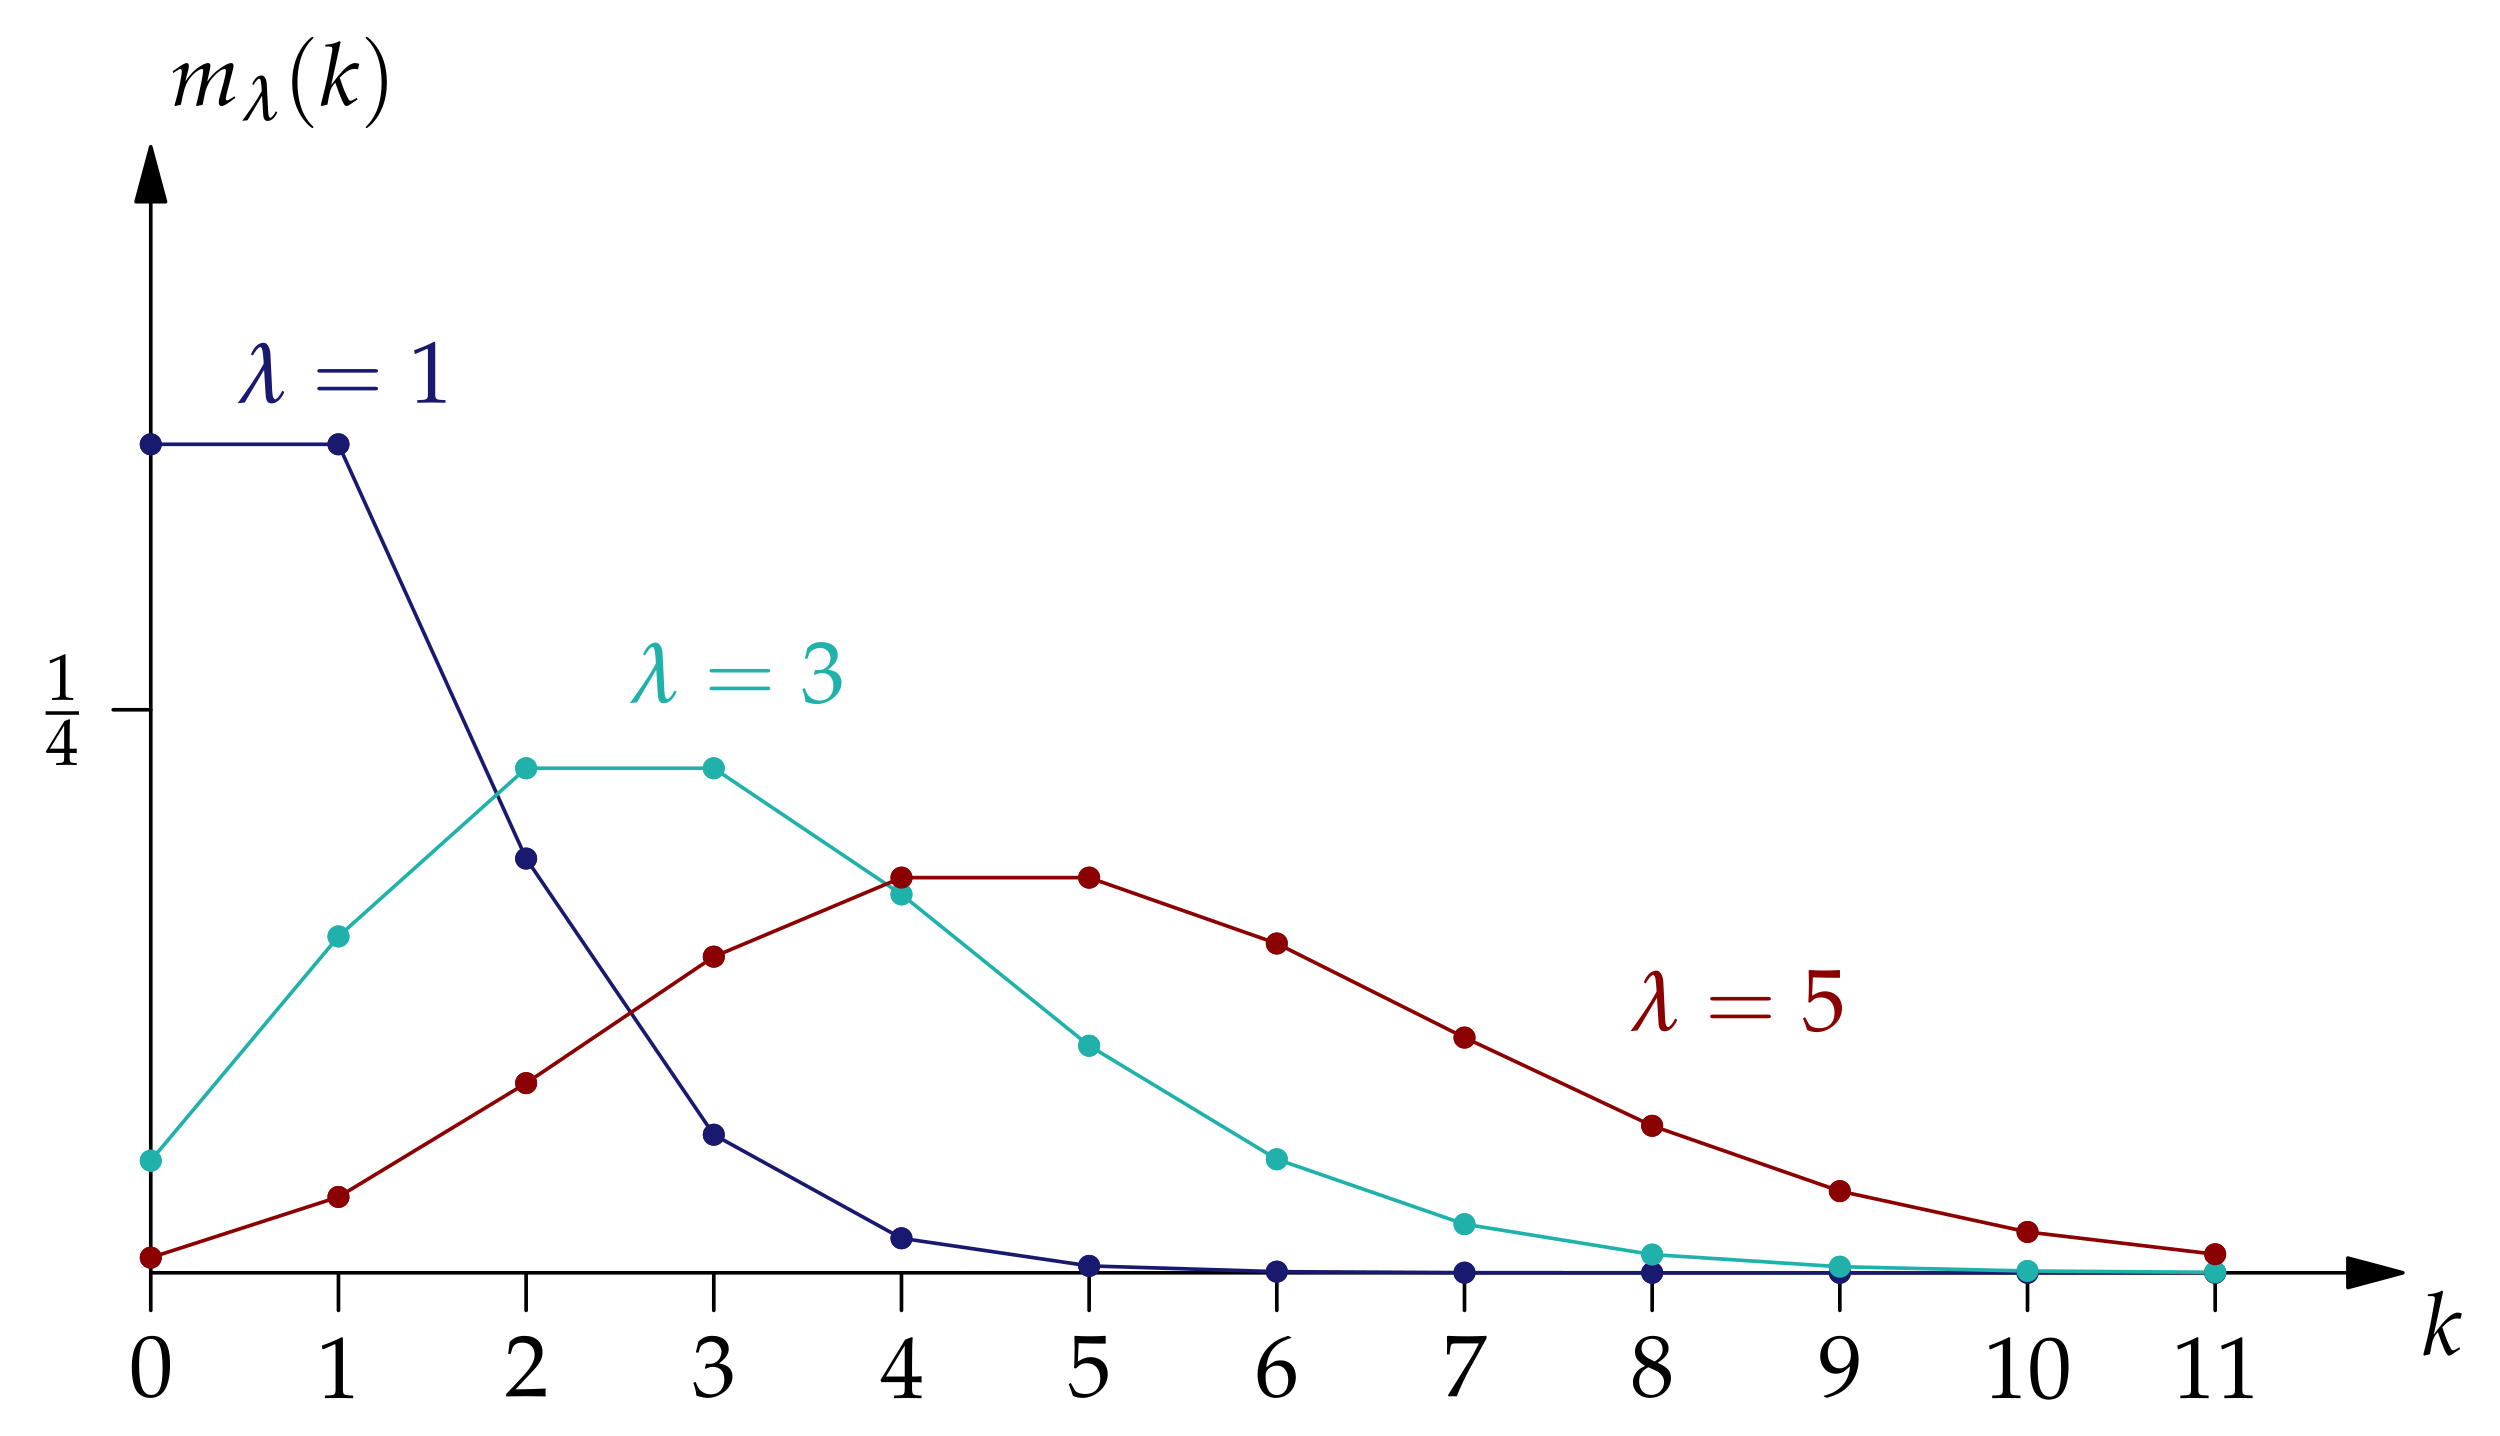 <?xml version="1.0" encoding="UTF-8"?>
<svg xmlns="http://www.w3.org/2000/svg" xmlns:xlink="http://www.w3.org/1999/xlink" width="341.16pt" height="195.93pt" viewBox="0 0 341.16 195.93" version="1.1">
<defs>
<g>
<symbol overflow="visible" id="glyph0-0">
<path style="stroke:none;" d=""/>
</symbol>
<symbol overflow="visible" id="glyph0-1">
<path style="stroke:none;" d="M 8.719 -1.234 L 8.422 -1.031 C 8.062 -0.797 7.812 -0.672 7.688 -0.672 C 7.609 -0.672 7.531 -0.781 7.531 -0.906 C 7.531 -1.031 7.547 -1.141 7.609 -1.391 L 8.516 -4.938 C 8.562 -5.141 8.594 -5.328 8.594 -5.422 C 8.594 -5.625 8.469 -5.766 8.281 -5.766 C 7.938 -5.766 7.484 -5.547 6.75 -5.031 C 6 -4.5 5.578 -4.078 5 -3.25 L 5.359 -4.891 C 5.406 -5.125 5.438 -5.312 5.438 -5.391 C 5.438 -5.625 5.312 -5.766 5.125 -5.766 C 4.766 -5.766 4.219 -5.5 3.562 -5 C 3.031 -4.594 2.797 -4.344 2.016 -3.281 L 2.422 -4.875 C 2.469 -5.062 2.484 -5.25 2.484 -5.391 C 2.484 -5.625 2.375 -5.766 2.219 -5.766 C 1.953 -5.766 1.5 -5.516 0.625 -4.875 L 0.281 -4.641 L 0.375 -4.406 L 0.75 -4.656 C 1.188 -4.922 1.234 -4.953 1.312 -4.953 C 1.453 -4.953 1.531 -4.828 1.531 -4.656 C 1.531 -4.047 1.047 -1.734 0.547 -0.031 L 0.578 0.109 L 1.406 -0.078 L 1.656 -1.297 C 1.953 -2.625 2.266 -3.328 2.922 -4.047 C 3.438 -4.594 3.969 -4.953 4.297 -4.953 C 4.391 -4.953 4.438 -4.859 4.438 -4.703 C 4.438 -4.281 4.172 -2.922 3.688 -0.828 L 3.484 -0.031 L 3.547 0.109 L 4.375 -0.078 L 4.625 -1.344 C 4.812 -2.312 5.219 -3.219 5.75 -3.797 C 6.406 -4.531 7 -4.953 7.391 -4.953 C 7.484 -4.953 7.547 -4.844 7.547 -4.656 C 7.547 -4.359 7.5 -4.203 7.25 -3.156 C 7.047 -2.406 6.844 -1.688 6.734 -1.281 C 6.625 -0.938 6.578 -0.641 6.578 -0.375 C 6.578 -0.078 6.703 0.109 6.938 0.109 C 7.25 0.109 7.672 -0.141 8.844 -1.016 Z M 8.719 -1.234 "/>
</symbol>
<symbol overflow="visible" id="glyph0-2">
<path style="stroke:none;" d="M 2.797 -8.625 L 2.656 -8.766 C 2.031 -8.453 1.609 -8.344 0.734 -8.266 L 0.688 -8.016 L 1.266 -8.016 C 1.547 -8.016 1.672 -7.922 1.672 -7.719 C 1.672 -7.625 1.656 -7.516 1.656 -7.438 L 1.078 -4.234 C 0.906 -3.328 0.719 -2.516 0.094 -0.016 L 0.203 0.109 L 1 -0.094 L 1.281 -1.578 C 1.391 -2.156 1.672 -2.688 2.078 -3.094 C 2.906 -0.703 3.281 0.109 3.578 0.109 C 3.734 0.109 4.031 -0.047 4.547 -0.422 L 5.109 -0.797 L 5.016 -1.031 L 4.5 -0.734 C 4.328 -0.641 4.25 -0.625 4.141 -0.625 C 4.031 -0.625 3.938 -0.688 3.844 -0.891 C 3.422 -1.656 3.156 -2.312 2.688 -3.781 L 2.859 -3.938 C 3.578 -4.672 4.141 -4.969 4.734 -4.969 C 4.828 -4.969 4.953 -4.953 5.156 -4.906 L 5.359 -5.656 C 5.156 -5.719 4.938 -5.766 4.797 -5.766 C 4 -5.766 3.016 -4.844 1.516 -2.75 Z M 2.797 -8.625 "/>
</symbol>
<symbol overflow="visible" id="glyph1-0">
<path style="stroke:none;" d=""/>
</symbol>
<symbol overflow="visible" id="glyph1-1">
<path style="stroke:none;" d="M 1.844 -4.812 C 2.062 -5.234 2.422 -5.672 2.609 -5.672 C 2.875 -5.672 2.891 -4.891 2.953 -4.109 L 2.953 -4 C 2.953 -3.953 2.938 -3.938 2.922 -3.906 C 2.188 -2.547 1.25 -1.25 0.297 0.078 L 1.016 0 L 3 -3.344 L 3.141 -1.016 C 3.172 -0.438 3.219 0.094 3.766 0.094 C 4.297 0.094 4.781 -0.375 5.078 -1.094 L 4.875 -1.219 C 4.656 -0.781 4.328 -0.344 4.156 -0.344 C 3.828 -0.344 3.844 -1.016 3.797 -1.891 L 3.641 -4.984 C 3.625 -5.469 3.391 -6.109 2.969 -6.109 C 2.359 -6.109 1.938 -5.625 1.656 -4.922 Z M 1.844 -4.812 "/>
</symbol>
<symbol overflow="visible" id="glyph2-0">
<path style="stroke:none;" d=""/>
</symbol>
<symbol overflow="visible" id="glyph2-1">
<path style="stroke:none;" d="M 4.125 2.984 C 4.125 2.953 4.125 2.922 3.906 2.719 C 2.359 1.141 1.953 -1.203 1.953 -3.109 C 1.953 -5.281 2.422 -7.453 3.953 -9 C 4.125 -9.156 4.125 -9.172 4.125 -9.219 C 4.125 -9.297 4.078 -9.344 4 -9.344 C 3.875 -9.344 2.75 -8.5 2.016 -6.906 C 1.375 -5.547 1.234 -4.156 1.234 -3.109 C 1.234 -2.141 1.375 -0.641 2.062 0.766 C 2.797 2.297 3.875 3.109 4 3.109 C 4.078 3.109 4.125 3.078 4.125 2.984 Z M 4.125 2.984 "/>
</symbol>
<symbol overflow="visible" id="glyph2-2">
<path style="stroke:none;" d="M 3.594 -3.109 C 3.594 -4.078 3.469 -5.594 2.781 -7 C 2.031 -8.531 0.953 -9.344 0.828 -9.344 C 0.766 -9.344 0.703 -9.297 0.703 -9.219 C 0.703 -9.172 0.703 -9.156 0.953 -8.922 C 2.172 -7.703 2.875 -5.719 2.875 -3.109 C 2.875 -0.984 2.422 1.203 0.875 2.781 C 0.703 2.922 0.703 2.953 0.703 2.984 C 0.703 3.062 0.766 3.109 0.828 3.109 C 0.953 3.109 2.078 2.266 2.812 0.688 C 3.453 -0.688 3.594 -2.062 3.594 -3.109 Z M 3.594 -3.109 "/>
</symbol>
<symbol overflow="visible" id="glyph2-3">
<path style="stroke:none;" d="M 8.562 -4.078 C 8.734 -4.078 8.984 -4.078 8.984 -4.328 C 8.984 -4.562 8.734 -4.562 8.562 -4.562 L 1.109 -4.562 C 0.938 -4.562 0.703 -4.562 0.703 -4.328 C 0.703 -4.078 0.938 -4.078 1.125 -4.078 Z M 8.562 -1.656 C 8.734 -1.656 8.984 -1.656 8.984 -1.906 C 8.984 -2.156 8.734 -2.156 8.562 -2.156 L 1.125 -2.156 C 0.938 -2.156 0.703 -2.156 0.703 -1.906 C 0.703 -1.656 0.938 -1.656 1.109 -1.656 Z M 8.562 -1.656 "/>
</symbol>
<symbol overflow="visible" id="glyph3-0">
<path style="stroke:none;" d=""/>
</symbol>
<symbol overflow="visible" id="glyph3-1">
<path style="stroke:none;" d="M 3.141 -8.234 C 1.297 -8.234 0.344 -6.766 0.344 -3.875 C 0.344 -2.469 0.594 -1.266 1.016 -0.688 C 1.438 -0.094 2.109 0.234 2.844 0.234 C 4.656 0.234 5.562 -1.312 5.562 -4.375 C 5.562 -7 4.781 -8.234 3.141 -8.234 Z M 2.922 -7.812 C 4.094 -7.812 4.547 -6.641 4.547 -3.781 C 4.547 -1.234 4.094 -0.172 3 -0.172 C 1.844 -0.172 1.344 -1.391 1.344 -4.297 C 1.344 -6.828 1.797 -7.812 2.922 -7.812 Z M 2.922 -7.812 "/>
</symbol>
<symbol overflow="visible" id="glyph3-2">
<path style="stroke:none;" d="M 0.797 -6.641 L 0.922 -6.641 L 2.469 -7.328 C 2.469 -7.344 2.484 -7.344 2.5 -7.344 C 2.562 -7.344 2.594 -7.234 2.594 -6.938 L 2.594 -1.141 C 2.594 -0.531 2.469 -0.391 1.812 -0.359 L 1.141 -0.328 L 1.141 0.031 C 2.984 0 2.984 0 3.125 0 C 3.281 0 3.531 0 3.938 0.016 C 4.094 0.031 4.5 0.031 5 0.031 L 5 -0.328 L 4.375 -0.359 C 3.719 -0.391 3.594 -0.531 3.594 -1.141 L 3.594 -8.234 L 3.438 -8.297 C 2.656 -7.891 1.812 -7.531 0.719 -7.141 Z M 0.797 -6.641 "/>
</symbol>
<symbol overflow="visible" id="glyph3-3">
<path style="stroke:none;" d="M 0.188 -0.281 L 0.188 0.031 C 2.422 0 2.422 0 2.859 0 C 3.281 0 3.281 0 5.594 0.031 C 5.562 -0.219 5.562 -0.328 5.562 -0.5 C 5.562 -0.656 5.562 -0.781 5.594 -1.047 C 4.219 -0.984 3.672 -0.969 1.453 -0.922 L 3.641 -3.234 C 4.797 -4.453 5.156 -5.109 5.156 -6.016 C 5.156 -7.391 4.219 -8.234 2.703 -8.234 C 1.844 -8.234 1.25 -8 0.672 -7.406 L 0.469 -5.766 L 0.812 -5.766 L 0.969 -6.328 C 1.156 -7.016 1.594 -7.312 2.391 -7.312 C 3.422 -7.312 4.078 -6.672 4.078 -5.656 C 4.078 -4.75 3.578 -3.875 2.219 -2.438 Z M 0.188 -0.281 "/>
</symbol>
<symbol overflow="visible" id="glyph3-4">
<path style="stroke:none;" d="M 0.516 -5.953 L 0.891 -5.953 L 1.094 -6.625 C 1.234 -7.031 1.984 -7.438 2.609 -7.438 C 3.375 -7.438 4.016 -6.797 4.016 -6.047 C 4.016 -5.156 3.312 -4.406 2.469 -4.406 C 2.359 -4.406 2.234 -4.406 2.078 -4.422 L 1.906 -4.438 L 1.75 -3.797 L 1.844 -3.734 C 2.297 -3.938 2.516 -4 2.844 -4 C 3.844 -4 4.406 -3.359 4.406 -2.266 C 4.406 -1.047 3.688 -0.25 2.562 -0.25 C 2.016 -0.25 1.531 -0.438 1.172 -0.766 C 0.891 -1.031 0.734 -1.297 0.5 -1.953 L 0.172 -1.828 C 0.438 -1.094 0.531 -0.672 0.594 -0.078 C 1.234 0.141 1.75 0.234 2.203 0.234 C 3.156 0.234 4.25 -0.297 4.906 -1.094 C 5.312 -1.594 5.516 -2.109 5.516 -2.672 C 5.516 -3.25 5.281 -3.75 4.859 -4.047 C 4.547 -4.266 4.281 -4.359 3.688 -4.469 C 4.641 -5.219 5 -5.766 5 -6.469 C 5 -7.531 4.109 -8.234 2.781 -8.234 C 1.969 -8.234 1.438 -8.016 0.859 -7.438 Z M 0.516 -5.953 "/>
</symbol>
<symbol overflow="visible" id="glyph3-5">
<path style="stroke:none;" d="M 3.344 -2.156 L 3.344 -1.266 C 3.344 -0.547 3.219 -0.375 2.625 -0.359 L 1.891 -0.328 L 1.891 0.031 C 3.484 0 3.484 0 3.766 0 C 4.047 0 4.047 0 5.641 0.031 L 5.641 -0.328 L 5.062 -0.359 C 4.484 -0.391 4.344 -0.547 4.344 -1.266 L 4.344 -2.156 C 5.062 -2.156 5.312 -2.156 5.641 -2.109 L 5.641 -2.969 C 5.078 -2.922 4.859 -2.922 4.672 -2.922 L 4.344 -2.922 L 4.344 -4.594 C 4.344 -6.719 4.375 -7.75 4.438 -8.234 L 4.297 -8.297 L 3.406 -7.969 L 0.031 -2.438 L 0.156 -2.156 Z M 3.344 -2.922 L 0.781 -2.922 L 3.344 -7.141 Z M 3.344 -2.922 "/>
</symbol>
<symbol overflow="visible" id="glyph3-6">
<path style="stroke:none;" d="M 1.516 -7.234 C 3.062 -7.188 3.734 -7.172 5.156 -7.172 L 5.219 -7.234 C 5.203 -7.453 5.203 -7.547 5.203 -7.703 C 5.203 -7.859 5.203 -7.953 5.219 -8.172 L 5.156 -8.234 C 4.266 -8.188 3.734 -8.172 3.078 -8.172 C 2.422 -8.172 1.906 -8.188 1 -8.234 L 0.938 -8.172 C 0.953 -7.453 0.969 -6.922 0.969 -6.531 C 0.969 -5.516 0.938 -4.375 0.891 -3.844 L 1.141 -3.781 C 1.703 -4.344 2.016 -4.5 2.609 -4.5 C 3.75 -4.5 4.469 -3.688 4.469 -2.406 C 4.469 -1.078 3.703 -0.297 2.406 -0.297 C 1.75 -0.297 1.156 -0.516 0.984 -0.828 L 0.438 -1.812 L 0.156 -1.641 C 0.438 -0.953 0.578 -0.578 0.734 -0.047 C 1.078 0.125 1.547 0.234 2.062 0.234 C 2.875 0.234 3.719 -0.109 4.375 -0.688 C 5.109 -1.328 5.484 -2.141 5.484 -3.031 C 5.484 -4.375 4.516 -5.328 3.156 -5.328 C 2.578 -5.328 2.156 -5.172 1.406 -4.734 Z M 1.516 -7.234 "/>
</symbol>
<symbol overflow="visible" id="glyph3-7">
<path style="stroke:none;" d="M 4.969 -8.031 L 4.531 -8.234 C 3.375 -7.859 2.891 -7.609 2.281 -7.094 C 1.047 -6.047 0.375 -4.594 0.375 -2.953 C 0.375 -0.984 1.344 0.234 2.875 0.234 C 4.438 0.234 5.594 -0.984 5.594 -2.625 C 5.594 -4 4.766 -4.891 3.5 -4.891 C 2.906 -4.891 2.547 -4.734 1.844 -4.172 C 1.703 -4.062 1.703 -4.047 1.562 -3.953 C 1.812 -6.125 2.828 -7.297 4.969 -7.938 Z M 3.047 -4.172 C 3.953 -4.172 4.562 -3.375 4.562 -2.203 C 4.562 -0.953 3.953 -0.156 3.031 -0.156 C 2.016 -0.156 1.469 -1.031 1.469 -2.625 C 1.469 -3.047 1.516 -3.281 1.656 -3.484 C 1.906 -3.891 2.469 -4.172 3.047 -4.172 Z M 3.047 -4.172 "/>
</symbol>
<symbol overflow="visible" id="glyph3-8">
<path style="stroke:none;" d="M 0.672 -0.125 L 0.781 0.031 C 1.25 0 1.25 0 1.328 0 C 1.406 0 1.406 0 1.875 0.031 C 2.375 -1.266 2.969 -2.516 3.75 -3.938 L 5.938 -7.875 L 5.938 -8.234 C 4.656 -8.188 4.234 -8.172 3.266 -8.172 C 2.391 -8.172 1.812 -8.188 0.641 -8.234 L 0.531 -8.172 C 0.562 -7.047 0.562 -7.047 0.562 -6.922 C 0.562 -6.797 0.562 -6.797 0.531 -5.703 L 0.891 -5.703 L 0.969 -6.375 C 1.062 -7.109 1.141 -7.203 1.703 -7.203 L 4.891 -7.203 C 4.406 -6.234 4.047 -5.531 3.578 -4.812 Z M 0.672 -0.125 "/>
</symbol>
<symbol overflow="visible" id="glyph3-9">
<path style="stroke:none;" d="M 2.016 -4.125 C 1.516 -3.891 1.312 -3.766 1.047 -3.516 C 0.594 -3.062 0.359 -2.516 0.359 -1.906 C 0.359 -0.672 1.344 0.234 2.703 0.234 C 4.25 0.234 5.547 -0.984 5.547 -2.469 C 5.547 -3.422 5.109 -3.938 3.734 -4.547 C 4.828 -5.297 5.219 -5.797 5.219 -6.516 C 5.219 -7.547 4.359 -8.234 3.094 -8.234 C 1.672 -8.234 0.641 -7.328 0.641 -6.078 C 0.641 -5.266 0.953 -4.812 2.016 -4.125 Z M 3.391 -3.531 C 4.141 -3.188 4.609 -2.609 4.609 -1.953 C 4.609 -0.953 3.844 -0.172 2.875 -0.172 C 1.859 -0.172 1.203 -0.891 1.203 -2 C 1.203 -2.875 1.547 -3.422 2.438 -3.953 Z M 2.672 -5.062 C 1.906 -5.422 1.531 -5.906 1.531 -6.5 C 1.531 -7.297 2.109 -7.828 2.953 -7.828 C 3.828 -7.828 4.406 -7.25 4.406 -6.391 C 4.406 -5.703 4.094 -5.234 3.328 -4.734 Z M 2.672 -5.062 "/>
</symbol>
<symbol overflow="visible" id="glyph3-10">
<path style="stroke:none;" d="M 1.141 0.234 C 2.469 -0.188 3.047 -0.469 3.688 -1.016 C 4.859 -2.016 5.469 -3.375 5.469 -4.984 C 5.469 -7 4.5 -8.234 2.922 -8.234 C 1.391 -8.234 0.234 -7.047 0.234 -5.438 C 0.234 -4.062 1.141 -3.062 2.375 -3.062 C 2.781 -3.062 3.25 -3.188 3.469 -3.375 L 4.297 -4.062 C 4.203 -2.062 2.906 -0.578 0.734 -0.062 L 0.734 0.031 Z M 2.875 -7.844 C 3.406 -7.844 3.797 -7.609 4.062 -7.141 C 4.281 -6.75 4.422 -6.172 4.422 -5.625 C 4.422 -4.531 3.797 -3.797 2.875 -3.797 C 1.906 -3.797 1.266 -4.641 1.266 -5.875 C 1.266 -7.094 1.891 -7.844 2.875 -7.844 Z M 2.875 -7.844 "/>
</symbol>
<symbol overflow="visible" id="glyph4-0">
<path style="stroke:none;" d=""/>
</symbol>
<symbol overflow="visible" id="glyph4-1">
<path style="stroke:none;" d="M 0.594 -4.984 L 0.688 -4.984 L 1.844 -5.5 C 1.859 -5.5 1.859 -5.5 1.875 -5.5 C 1.922 -5.5 1.953 -5.422 1.953 -5.203 L 1.953 -0.859 C 1.953 -0.391 1.844 -0.297 1.359 -0.266 L 0.859 -0.234 L 0.859 0.031 C 2.25 0 2.25 0 2.344 0 C 2.453 0 2.656 0 2.953 0.016 C 3.062 0.016 3.375 0.016 3.75 0.031 L 3.75 -0.234 L 3.281 -0.266 C 2.797 -0.297 2.703 -0.391 2.703 -0.859 L 2.703 -6.172 L 2.578 -6.219 C 1.984 -5.922 1.359 -5.656 0.531 -5.359 Z M 0.594 -4.984 "/>
</symbol>
<symbol overflow="visible" id="glyph4-2">
<path style="stroke:none;" d="M 2.516 -1.625 L 2.516 -0.953 C 2.516 -0.406 2.406 -0.281 1.969 -0.266 L 1.422 -0.234 L 1.422 0.031 C 2.609 0 2.609 0 2.828 0 C 3.047 0 3.047 0 4.234 0.031 L 4.234 -0.234 L 3.797 -0.266 C 3.359 -0.297 3.266 -0.406 3.266 -0.953 L 3.266 -1.625 C 3.797 -1.625 3.984 -1.609 4.234 -1.594 L 4.234 -2.219 C 3.812 -2.188 3.641 -2.188 3.5 -2.203 L 3.266 -2.203 L 3.266 -3.438 C 3.266 -5.047 3.281 -5.812 3.328 -6.172 L 3.219 -6.219 L 2.562 -5.984 L 0.016 -1.828 L 0.109 -1.625 Z M 2.516 -2.203 L 0.578 -2.203 L 2.516 -5.359 Z M 2.516 -2.203 "/>
</symbol>
<symbol overflow="visible" id="glyph5-0">
<path style="stroke:none;" d=""/>
</symbol>
<symbol overflow="visible" id="glyph5-1">
<path style="stroke:none;" d="M 2.469 -6.406 C 2.75 -6.969 3.234 -7.562 3.469 -7.562 C 3.828 -7.562 3.859 -6.516 3.938 -5.484 L 3.938 -5.328 C 3.938 -5.281 3.922 -5.25 3.891 -5.203 C 2.922 -3.406 1.656 -1.672 0.391 0.109 L 1.359 0 L 4 -4.453 L 4.188 -1.359 C 4.219 -0.578 4.297 0.125 5.016 0.125 C 5.734 0.125 6.375 -0.5 6.766 -1.453 L 6.484 -1.609 C 6.203 -1.031 5.766 -0.453 5.531 -0.453 C 5.109 -0.453 5.109 -1.359 5.062 -2.516 L 4.859 -6.656 C 4.828 -7.281 4.516 -8.156 3.953 -8.156 C 3.141 -8.156 2.578 -7.484 2.203 -6.562 Z M 2.469 -6.406 "/>
</symbol>
</g>
</defs>
<g id="surface1">
<path style="fill:none;stroke-width:4.999;stroke-linecap:round;stroke-linejoin:round;stroke:rgb(0%,0%,0%);stroke-opacity:1;stroke-miterlimit:10;" d="M 205.742 1684.027 L 205.742 222.386 L 3204.062 222.386 " transform="matrix(0.1,0,0,-0.1,0,195.93)"/>
<path style="fill-rule:nonzero;fill:rgb(0%,0%,0%);fill-opacity:1;stroke-width:4.999;stroke-linecap:round;stroke-linejoin:round;stroke:rgb(0%,0%,0%);stroke-opacity:1;stroke-miterlimit:10;" d="M 205.742 1759.027 L 185.664 1684.027 L 225.859 1684.027 Z M 205.742 1759.027 " transform="matrix(0.1,0,0,-0.1,0,195.93)"/>
<path style="fill-rule:nonzero;fill:rgb(0%,0%,0%);fill-opacity:1;stroke-width:4.999;stroke-linecap:round;stroke-linejoin:round;stroke:rgb(0%,0%,0%);stroke-opacity:1;stroke-miterlimit:10;" d="M 3279.023 222.386 L 3204.062 242.464 L 3204.062 202.269 Z M 3279.023 222.386 " transform="matrix(0.1,0,0,-0.1,0,195.93)"/>
<path style="fill:none;stroke-width:4.999;stroke-linecap:round;stroke-linejoin:round;stroke:rgb(0%,0%,0%);stroke-opacity:1;stroke-miterlimit:10;" d="M 205.742 222.386 L 205.742 171.136 " transform="matrix(0.1,0,0,-0.1,0,195.93)"/>
<path style="fill:none;stroke-width:4.999;stroke-linecap:round;stroke-linejoin:round;stroke:rgb(0%,0%,0%);stroke-opacity:1;stroke-miterlimit:10;" d="M 461.875 222.386 L 461.875 171.136 " transform="matrix(0.1,0,0,-0.1,0,195.93)"/>
<path style="fill:none;stroke-width:4.999;stroke-linecap:round;stroke-linejoin:round;stroke:rgb(0%,0%,0%);stroke-opacity:1;stroke-miterlimit:10;" d="M 717.969 222.386 L 717.969 171.136 " transform="matrix(0.1,0,0,-0.1,0,195.93)"/>
<path style="fill:none;stroke-width:4.999;stroke-linecap:round;stroke-linejoin:round;stroke:rgb(0%,0%,0%);stroke-opacity:1;stroke-miterlimit:10;" d="M 974.062 222.386 L 974.062 171.136 " transform="matrix(0.1,0,0,-0.1,0,195.93)"/>
<path style="fill:none;stroke-width:4.999;stroke-linecap:round;stroke-linejoin:round;stroke:rgb(0%,0%,0%);stroke-opacity:1;stroke-miterlimit:10;" d="M 1230.195 222.386 L 1230.195 171.136 " transform="matrix(0.1,0,0,-0.1,0,195.93)"/>
<path style="fill:none;stroke-width:4.999;stroke-linecap:round;stroke-linejoin:round;stroke:rgb(0%,0%,0%);stroke-opacity:1;stroke-miterlimit:10;" d="M 1486.289 222.386 L 1486.289 171.136 " transform="matrix(0.1,0,0,-0.1,0,195.93)"/>
<path style="fill:none;stroke-width:4.999;stroke-linecap:round;stroke-linejoin:round;stroke:rgb(0%,0%,0%);stroke-opacity:1;stroke-miterlimit:10;" d="M 1742.383 222.386 L 1742.383 171.136 " transform="matrix(0.1,0,0,-0.1,0,195.93)"/>
<path style="fill:none;stroke-width:4.999;stroke-linecap:round;stroke-linejoin:round;stroke:rgb(0%,0%,0%);stroke-opacity:1;stroke-miterlimit:10;" d="M 1998.516 222.386 L 1998.516 171.136 " transform="matrix(0.1,0,0,-0.1,0,195.93)"/>
<path style="fill:none;stroke-width:4.999;stroke-linecap:round;stroke-linejoin:round;stroke:rgb(0%,0%,0%);stroke-opacity:1;stroke-miterlimit:10;" d="M 2254.609 222.386 L 2254.609 171.136 " transform="matrix(0.1,0,0,-0.1,0,195.93)"/>
<path style="fill:none;stroke-width:4.999;stroke-linecap:round;stroke-linejoin:round;stroke:rgb(0%,0%,0%);stroke-opacity:1;stroke-miterlimit:10;" d="M 2510.703 222.386 L 2510.703 171.136 " transform="matrix(0.1,0,0,-0.1,0,195.93)"/>
<path style="fill:none;stroke-width:4.999;stroke-linecap:round;stroke-linejoin:round;stroke:rgb(0%,0%,0%);stroke-opacity:1;stroke-miterlimit:10;" d="M 2766.836 222.386 L 2766.836 171.136 " transform="matrix(0.1,0,0,-0.1,0,195.93)"/>
<path style="fill:none;stroke-width:4.999;stroke-linecap:round;stroke-linejoin:round;stroke:rgb(0%,0%,0%);stroke-opacity:1;stroke-miterlimit:10;" d="M 3022.93 222.386 L 3022.93 171.136 " transform="matrix(0.1,0,0,-0.1,0,195.93)"/>
<path style="fill:none;stroke-width:4.999;stroke-linecap:round;stroke-linejoin:round;stroke:rgb(0%,0%,0%);stroke-opacity:1;stroke-miterlimit:10;" d="M 205.742 990.706 L 154.531 990.706 " transform="matrix(0.1,0,0,-0.1,0,195.93)"/>
<path style="fill:none;stroke-width:29.995;stroke-linecap:round;stroke-linejoin:round;stroke:rgb(9.813%,9.813%,43.921%);stroke-opacity:1;stroke-miterlimit:10;" d="M 205.742 1352.972 L 205.742 1352.972 " transform="matrix(0.1,0,0,-0.1,0,195.93)"/>
<path style="fill:none;stroke-width:29.995;stroke-linecap:round;stroke-linejoin:round;stroke:rgb(12.547%,69.727%,66.602%);stroke-opacity:1;stroke-miterlimit:10;" d="M 205.742 375.394 L 205.742 375.394 " transform="matrix(0.1,0,0,-0.1,0,195.93)"/>
<path style="fill:none;stroke-width:29.995;stroke-linecap:round;stroke-linejoin:round;stroke:rgb(54.492%,0%,0%);stroke-opacity:1;stroke-miterlimit:10;" d="M 205.742 243.089 L 205.742 243.089 " transform="matrix(0.1,0,0,-0.1,0,195.93)"/>
<path style="fill:none;stroke-width:29.995;stroke-linecap:round;stroke-linejoin:round;stroke:rgb(9.813%,9.813%,43.921%);stroke-opacity:1;stroke-miterlimit:10;" d="M 461.875 1352.972 L 461.875 1352.972 " transform="matrix(0.1,0,0,-0.1,0,195.93)"/>
<path style="fill:none;stroke-width:29.995;stroke-linecap:round;stroke-linejoin:round;stroke:rgb(12.547%,69.727%,66.602%);stroke-opacity:1;stroke-miterlimit:10;" d="M 461.875 681.409 L 461.875 681.409 " transform="matrix(0.1,0,0,-0.1,0,195.93)"/>
<path style="fill:none;stroke-width:29.995;stroke-linecap:round;stroke-linejoin:round;stroke:rgb(54.492%,0%,0%);stroke-opacity:1;stroke-miterlimit:10;" d="M 461.875 325.902 L 461.875 325.902 " transform="matrix(0.1,0,0,-0.1,0,195.93)"/>
<path style="fill:none;stroke-width:29.995;stroke-linecap:round;stroke-linejoin:round;stroke:rgb(9.813%,9.813%,43.921%);stroke-opacity:1;stroke-miterlimit:10;" d="M 717.969 787.659 L 717.969 787.659 " transform="matrix(0.1,0,0,-0.1,0,195.93)"/>
<path style="fill:none;stroke-width:29.995;stroke-linecap:round;stroke-linejoin:round;stroke:rgb(12.547%,69.727%,66.602%);stroke-opacity:1;stroke-miterlimit:10;" d="M 717.969 910.902 L 717.969 910.902 " transform="matrix(0.1,0,0,-0.1,0,195.93)"/>
<path style="fill:none;stroke-width:29.995;stroke-linecap:round;stroke-linejoin:round;stroke:rgb(54.492%,0%,0%);stroke-opacity:1;stroke-miterlimit:10;" d="M 717.969 481.214 L 717.969 481.214 " transform="matrix(0.1,0,0,-0.1,0,195.93)"/>
<path style="fill:none;stroke-width:29.995;stroke-linecap:round;stroke-linejoin:round;stroke:rgb(9.813%,9.813%,43.921%);stroke-opacity:1;stroke-miterlimit:10;" d="M 974.062 410.823 L 974.062 410.823 " transform="matrix(0.1,0,0,-0.1,0,195.93)"/>
<path style="fill:none;stroke-width:29.995;stroke-linecap:round;stroke-linejoin:round;stroke:rgb(12.547%,69.727%,66.602%);stroke-opacity:1;stroke-miterlimit:10;" d="M 974.062 910.902 L 974.062 910.902 " transform="matrix(0.1,0,0,-0.1,0,195.93)"/>
<path style="fill:none;stroke-width:29.995;stroke-linecap:round;stroke-linejoin:round;stroke:rgb(54.492%,0%,0%);stroke-opacity:1;stroke-miterlimit:10;" d="M 974.062 653.792 L 974.062 653.792 " transform="matrix(0.1,0,0,-0.1,0,195.93)"/>
<path style="fill:none;stroke-width:29.995;stroke-linecap:round;stroke-linejoin:round;stroke:rgb(9.813%,9.813%,43.921%);stroke-opacity:1;stroke-miterlimit:10;" d="M 1230.195 269.495 L 1230.195 269.495 " transform="matrix(0.1,0,0,-0.1,0,195.93)"/>
<path style="fill:none;stroke-width:29.995;stroke-linecap:round;stroke-linejoin:round;stroke:rgb(12.547%,69.727%,66.602%);stroke-opacity:1;stroke-miterlimit:10;" d="M 1230.195 738.792 L 1230.195 738.792 " transform="matrix(0.1,0,0,-0.1,0,195.93)"/>
<path style="fill:none;stroke-width:29.995;stroke-linecap:round;stroke-linejoin:round;stroke:rgb(54.492%,0%,0%);stroke-opacity:1;stroke-miterlimit:10;" d="M 1230.195 761.644 L 1230.195 761.644 " transform="matrix(0.1,0,0,-0.1,0,195.93)"/>
<path style="fill:none;stroke-width:29.995;stroke-linecap:round;stroke-linejoin:round;stroke:rgb(9.813%,9.813%,43.921%);stroke-opacity:1;stroke-miterlimit:10;" d="M 1486.289 231.8 L 1486.289 231.8 " transform="matrix(0.1,0,0,-0.1,0,195.93)"/>
<path style="fill:none;stroke-width:29.995;stroke-linecap:round;stroke-linejoin:round;stroke:rgb(12.547%,69.727%,66.602%);stroke-opacity:1;stroke-miterlimit:10;" d="M 1486.289 532.23 L 1486.289 532.23 " transform="matrix(0.1,0,0,-0.1,0,195.93)"/>
<path style="fill:none;stroke-width:29.995;stroke-linecap:round;stroke-linejoin:round;stroke:rgb(54.492%,0%,0%);stroke-opacity:1;stroke-miterlimit:10;" d="M 1486.289 761.644 L 1486.289 761.644 " transform="matrix(0.1,0,0,-0.1,0,195.93)"/>
<path style="fill:none;stroke-width:29.995;stroke-linecap:round;stroke-linejoin:round;stroke:rgb(9.813%,9.813%,43.921%);stroke-opacity:1;stroke-miterlimit:10;" d="M 1742.383 223.948 L 1742.383 223.948 " transform="matrix(0.1,0,0,-0.1,0,195.93)"/>
<path style="fill:none;stroke-width:29.995;stroke-linecap:round;stroke-linejoin:round;stroke:rgb(12.547%,69.727%,66.602%);stroke-opacity:1;stroke-miterlimit:10;" d="M 1742.383 377.308 L 1742.383 377.308 " transform="matrix(0.1,0,0,-0.1,0,195.93)"/>
<path style="fill:none;stroke-width:29.995;stroke-linecap:round;stroke-linejoin:round;stroke:rgb(54.492%,0%,0%);stroke-opacity:1;stroke-miterlimit:10;" d="M 1742.383 671.761 L 1742.383 671.761 " transform="matrix(0.1,0,0,-0.1,0,195.93)"/>
<path style="fill:none;stroke-width:29.995;stroke-linecap:round;stroke-linejoin:round;stroke:rgb(9.813%,9.813%,43.921%);stroke-opacity:1;stroke-miterlimit:10;" d="M 1998.516 222.581 L 1998.516 222.581 " transform="matrix(0.1,0,0,-0.1,0,195.93)"/>
<path style="fill:none;stroke-width:29.995;stroke-linecap:round;stroke-linejoin:round;stroke:rgb(12.547%,69.727%,66.602%);stroke-opacity:1;stroke-miterlimit:10;" d="M 1998.516 288.753 L 1998.516 288.753 " transform="matrix(0.1,0,0,-0.1,0,195.93)"/>
<path style="fill:none;stroke-width:29.995;stroke-linecap:round;stroke-linejoin:round;stroke:rgb(54.492%,0%,0%);stroke-opacity:1;stroke-miterlimit:10;" d="M 1998.516 543.362 L 1998.516 543.362 " transform="matrix(0.1,0,0,-0.1,0,195.93)"/>
<path style="fill:none;stroke-width:29.995;stroke-linecap:round;stroke-linejoin:round;stroke:rgb(9.813%,9.813%,43.921%);stroke-opacity:1;stroke-miterlimit:10;" d="M 2254.609 222.386 L 2254.609 222.386 " transform="matrix(0.1,0,0,-0.1,0,195.93)"/>
<path style="fill:none;stroke-width:29.995;stroke-linecap:round;stroke-linejoin:round;stroke:rgb(12.547%,69.727%,66.602%);stroke-opacity:1;stroke-miterlimit:10;" d="M 2254.609 247.269 L 2254.609 247.269 " transform="matrix(0.1,0,0,-0.1,0,195.93)"/>
<path style="fill:none;stroke-width:29.995;stroke-linecap:round;stroke-linejoin:round;stroke:rgb(54.492%,0%,0%);stroke-opacity:1;stroke-miterlimit:10;" d="M 2254.609 422.972 L 2254.609 422.972 " transform="matrix(0.1,0,0,-0.1,0,195.93)"/>
<path style="fill:none;stroke-width:29.995;stroke-linecap:round;stroke-linejoin:round;stroke:rgb(9.813%,9.813%,43.921%);stroke-opacity:1;stroke-miterlimit:10;" d="M 2510.703 222.386 L 2510.703 222.386 " transform="matrix(0.1,0,0,-0.1,0,195.93)"/>
<path style="fill:none;stroke-width:29.995;stroke-linecap:round;stroke-linejoin:round;stroke:rgb(12.547%,69.727%,66.602%);stroke-opacity:1;stroke-miterlimit:10;" d="M 2510.703 230.667 L 2510.703 230.667 " transform="matrix(0.1,0,0,-0.1,0,195.93)"/>
<path style="fill:none;stroke-width:29.995;stroke-linecap:round;stroke-linejoin:round;stroke:rgb(54.492%,0%,0%);stroke-opacity:1;stroke-miterlimit:10;" d="M 2510.703 333.831 L 2510.703 333.831 " transform="matrix(0.1,0,0,-0.1,0,195.93)"/>
<path style="fill:none;stroke-width:29.995;stroke-linecap:round;stroke-linejoin:round;stroke:rgb(9.813%,9.813%,43.921%);stroke-opacity:1;stroke-miterlimit:10;" d="M 2766.836 222.386 L 2766.836 222.386 " transform="matrix(0.1,0,0,-0.1,0,195.93)"/>
<path style="fill:none;stroke-width:29.995;stroke-linecap:round;stroke-linejoin:round;stroke:rgb(12.547%,69.727%,66.602%);stroke-opacity:1;stroke-miterlimit:10;" d="M 2766.836 224.847 L 2766.836 224.847 " transform="matrix(0.1,0,0,-0.1,0,195.93)"/>
<path style="fill:none;stroke-width:29.995;stroke-linecap:round;stroke-linejoin:round;stroke:rgb(54.492%,0%,0%);stroke-opacity:1;stroke-miterlimit:10;" d="M 2766.836 278.089 L 2766.836 278.089 " transform="matrix(0.1,0,0,-0.1,0,195.93)"/>
<path style="fill:none;stroke-width:29.995;stroke-linecap:round;stroke-linejoin:round;stroke:rgb(9.813%,9.813%,43.921%);stroke-opacity:1;stroke-miterlimit:10;" d="M 3022.93 222.386 L 3022.93 222.386 " transform="matrix(0.1,0,0,-0.1,0,195.93)"/>
<path style="fill:none;stroke-width:29.995;stroke-linecap:round;stroke-linejoin:round;stroke:rgb(12.547%,69.727%,66.602%);stroke-opacity:1;stroke-miterlimit:10;" d="M 3022.93 223.05 L 3022.93 223.05 " transform="matrix(0.1,0,0,-0.1,0,195.93)"/>
<path style="fill:none;stroke-width:29.995;stroke-linecap:round;stroke-linejoin:round;stroke:rgb(54.492%,0%,0%);stroke-opacity:1;stroke-miterlimit:10;" d="M 3022.93 247.698 L 3022.93 247.698 " transform="matrix(0.1,0,0,-0.1,0,195.93)"/>
<path style="fill:none;stroke-width:4.999;stroke-linecap:round;stroke-linejoin:round;stroke:rgb(9.813%,9.813%,43.921%);stroke-opacity:1;stroke-miterlimit:10;" d="M 205.742 1352.972 L 461.875 1352.972 L 717.969 787.659 L 974.062 410.823 L 1230.195 269.495 L 1486.289 231.8 L 1742.383 223.948 L 1998.516 222.581 L 2254.609 222.386 L 3022.93 222.386 " transform="matrix(0.1,0,0,-0.1,0,195.93)"/>
<path style="fill:none;stroke-width:4.999;stroke-linecap:round;stroke-linejoin:round;stroke:rgb(12.547%,69.727%,66.602%);stroke-opacity:1;stroke-miterlimit:10;" d="M 205.742 375.394 L 461.875 681.409 L 717.969 910.902 L 974.062 910.902 L 1230.195 738.792 L 1486.289 532.23 L 1742.383 377.308 L 1998.516 288.753 L 2254.609 247.269 L 2510.703 230.667 L 2766.836 224.847 L 3022.93 223.05 " transform="matrix(0.1,0,0,-0.1,0,195.93)"/>
<path style="fill:none;stroke-width:4.999;stroke-linecap:round;stroke-linejoin:round;stroke:rgb(54.492%,0%,0%);stroke-opacity:1;stroke-miterlimit:10;" d="M 205.742 243.089 L 461.875 325.902 L 717.969 481.214 L 974.062 653.792 L 1230.195 761.644 L 1486.289 761.644 L 1742.383 671.761 L 1998.516 543.362 L 2254.609 422.972 L 2510.703 333.831 L 2766.836 278.089 L 3022.93 247.698 " transform="matrix(0.1,0,0,-0.1,0,195.93)"/>
<path style="fill:none;stroke-width:29.995;stroke-linecap:round;stroke-linejoin:round;stroke:rgb(9.813%,9.813%,43.921%);stroke-opacity:1;stroke-miterlimit:10;" d="M 205.742 1352.972 L 205.742 1352.972 " transform="matrix(0.1,0,0,-0.1,0,195.93)"/>
<path style="fill:none;stroke-width:29.995;stroke-linecap:round;stroke-linejoin:round;stroke:rgb(12.547%,69.727%,66.602%);stroke-opacity:1;stroke-miterlimit:10;" d="M 205.742 375.394 L 205.742 375.394 " transform="matrix(0.1,0,0,-0.1,0,195.93)"/>
<path style="fill:none;stroke-width:29.995;stroke-linecap:round;stroke-linejoin:round;stroke:rgb(54.492%,0%,0%);stroke-opacity:1;stroke-miterlimit:10;" d="M 205.742 243.089 L 205.742 243.089 " transform="matrix(0.1,0,0,-0.1,0,195.93)"/>
<path style="fill:none;stroke-width:29.995;stroke-linecap:round;stroke-linejoin:round;stroke:rgb(9.813%,9.813%,43.921%);stroke-opacity:1;stroke-miterlimit:10;" d="M 461.875 1352.972 L 461.875 1352.972 " transform="matrix(0.1,0,0,-0.1,0,195.93)"/>
<path style="fill:none;stroke-width:29.995;stroke-linecap:round;stroke-linejoin:round;stroke:rgb(12.547%,69.727%,66.602%);stroke-opacity:1;stroke-miterlimit:10;" d="M 461.875 681.409 L 461.875 681.409 " transform="matrix(0.1,0,0,-0.1,0,195.93)"/>
<path style="fill:none;stroke-width:29.995;stroke-linecap:round;stroke-linejoin:round;stroke:rgb(54.492%,0%,0%);stroke-opacity:1;stroke-miterlimit:10;" d="M 461.875 325.902 L 461.875 325.902 " transform="matrix(0.1,0,0,-0.1,0,195.93)"/>
<path style="fill:none;stroke-width:29.995;stroke-linecap:round;stroke-linejoin:round;stroke:rgb(9.813%,9.813%,43.921%);stroke-opacity:1;stroke-miterlimit:10;" d="M 717.969 787.659 L 717.969 787.659 " transform="matrix(0.1,0,0,-0.1,0,195.93)"/>
<path style="fill:none;stroke-width:29.995;stroke-linecap:round;stroke-linejoin:round;stroke:rgb(12.547%,69.727%,66.602%);stroke-opacity:1;stroke-miterlimit:10;" d="M 717.969 910.902 L 717.969 910.902 " transform="matrix(0.1,0,0,-0.1,0,195.93)"/>
<path style="fill:none;stroke-width:29.995;stroke-linecap:round;stroke-linejoin:round;stroke:rgb(54.492%,0%,0%);stroke-opacity:1;stroke-miterlimit:10;" d="M 717.969 481.214 L 717.969 481.214 " transform="matrix(0.1,0,0,-0.1,0,195.93)"/>
<path style="fill:none;stroke-width:29.995;stroke-linecap:round;stroke-linejoin:round;stroke:rgb(9.813%,9.813%,43.921%);stroke-opacity:1;stroke-miterlimit:10;" d="M 974.062 410.823 L 974.062 410.823 " transform="matrix(0.1,0,0,-0.1,0,195.93)"/>
<path style="fill:none;stroke-width:29.995;stroke-linecap:round;stroke-linejoin:round;stroke:rgb(12.547%,69.727%,66.602%);stroke-opacity:1;stroke-miterlimit:10;" d="M 974.062 910.902 L 974.062 910.902 " transform="matrix(0.1,0,0,-0.1,0,195.93)"/>
<path style="fill:none;stroke-width:29.995;stroke-linecap:round;stroke-linejoin:round;stroke:rgb(54.492%,0%,0%);stroke-opacity:1;stroke-miterlimit:10;" d="M 974.062 653.792 L 974.062 653.792 " transform="matrix(0.1,0,0,-0.1,0,195.93)"/>
<path style="fill:none;stroke-width:29.995;stroke-linecap:round;stroke-linejoin:round;stroke:rgb(9.813%,9.813%,43.921%);stroke-opacity:1;stroke-miterlimit:10;" d="M 1230.195 269.495 L 1230.195 269.495 " transform="matrix(0.1,0,0,-0.1,0,195.93)"/>
<path style="fill:none;stroke-width:29.995;stroke-linecap:round;stroke-linejoin:round;stroke:rgb(12.547%,69.727%,66.602%);stroke-opacity:1;stroke-miterlimit:10;" d="M 1230.195 738.792 L 1230.195 738.792 " transform="matrix(0.1,0,0,-0.1,0,195.93)"/>
<path style="fill:none;stroke-width:29.995;stroke-linecap:round;stroke-linejoin:round;stroke:rgb(54.492%,0%,0%);stroke-opacity:1;stroke-miterlimit:10;" d="M 1230.195 761.644 L 1230.195 761.644 " transform="matrix(0.1,0,0,-0.1,0,195.93)"/>
<path style="fill:none;stroke-width:29.995;stroke-linecap:round;stroke-linejoin:round;stroke:rgb(9.813%,9.813%,43.921%);stroke-opacity:1;stroke-miterlimit:10;" d="M 1486.289 231.8 L 1486.289 231.8 " transform="matrix(0.1,0,0,-0.1,0,195.93)"/>
<path style="fill:none;stroke-width:29.995;stroke-linecap:round;stroke-linejoin:round;stroke:rgb(12.547%,69.727%,66.602%);stroke-opacity:1;stroke-miterlimit:10;" d="M 1486.289 532.23 L 1486.289 532.23 " transform="matrix(0.1,0,0,-0.1,0,195.93)"/>
<path style="fill:none;stroke-width:29.995;stroke-linecap:round;stroke-linejoin:round;stroke:rgb(54.492%,0%,0%);stroke-opacity:1;stroke-miterlimit:10;" d="M 1486.289 761.644 L 1486.289 761.644 " transform="matrix(0.1,0,0,-0.1,0,195.93)"/>
<path style="fill:none;stroke-width:29.995;stroke-linecap:round;stroke-linejoin:round;stroke:rgb(9.813%,9.813%,43.921%);stroke-opacity:1;stroke-miterlimit:10;" d="M 1742.383 223.948 L 1742.383 223.948 " transform="matrix(0.1,0,0,-0.1,0,195.93)"/>
<path style="fill:none;stroke-width:29.995;stroke-linecap:round;stroke-linejoin:round;stroke:rgb(12.547%,69.727%,66.602%);stroke-opacity:1;stroke-miterlimit:10;" d="M 1742.383 377.308 L 1742.383 377.308 " transform="matrix(0.1,0,0,-0.1,0,195.93)"/>
<path style="fill:none;stroke-width:29.995;stroke-linecap:round;stroke-linejoin:round;stroke:rgb(54.492%,0%,0%);stroke-opacity:1;stroke-miterlimit:10;" d="M 1742.383 671.761 L 1742.383 671.761 " transform="matrix(0.1,0,0,-0.1,0,195.93)"/>
<path style="fill:none;stroke-width:29.995;stroke-linecap:round;stroke-linejoin:round;stroke:rgb(9.813%,9.813%,43.921%);stroke-opacity:1;stroke-miterlimit:10;" d="M 1998.516 222.581 L 1998.516 222.581 " transform="matrix(0.1,0,0,-0.1,0,195.93)"/>
<path style="fill:none;stroke-width:29.995;stroke-linecap:round;stroke-linejoin:round;stroke:rgb(12.547%,69.727%,66.602%);stroke-opacity:1;stroke-miterlimit:10;" d="M 1998.516 288.753 L 1998.516 288.753 " transform="matrix(0.1,0,0,-0.1,0,195.93)"/>
<path style="fill:none;stroke-width:29.995;stroke-linecap:round;stroke-linejoin:round;stroke:rgb(54.492%,0%,0%);stroke-opacity:1;stroke-miterlimit:10;" d="M 1998.516 543.362 L 1998.516 543.362 " transform="matrix(0.1,0,0,-0.1,0,195.93)"/>
<path style="fill:none;stroke-width:29.995;stroke-linecap:round;stroke-linejoin:round;stroke:rgb(9.813%,9.813%,43.921%);stroke-opacity:1;stroke-miterlimit:10;" d="M 2254.609 222.386 L 2254.609 222.386 " transform="matrix(0.1,0,0,-0.1,0,195.93)"/>
<path style="fill:none;stroke-width:29.995;stroke-linecap:round;stroke-linejoin:round;stroke:rgb(12.547%,69.727%,66.602%);stroke-opacity:1;stroke-miterlimit:10;" d="M 2254.609 247.269 L 2254.609 247.269 " transform="matrix(0.1,0,0,-0.1,0,195.93)"/>
<path style="fill:none;stroke-width:29.995;stroke-linecap:round;stroke-linejoin:round;stroke:rgb(54.492%,0%,0%);stroke-opacity:1;stroke-miterlimit:10;" d="M 2254.609 422.972 L 2254.609 422.972 " transform="matrix(0.1,0,0,-0.1,0,195.93)"/>
<path style="fill:none;stroke-width:29.995;stroke-linecap:round;stroke-linejoin:round;stroke:rgb(9.813%,9.813%,43.921%);stroke-opacity:1;stroke-miterlimit:10;" d="M 2510.703 222.386 L 2510.703 222.386 " transform="matrix(0.1,0,0,-0.1,0,195.93)"/>
<path style="fill:none;stroke-width:29.995;stroke-linecap:round;stroke-linejoin:round;stroke:rgb(12.547%,69.727%,66.602%);stroke-opacity:1;stroke-miterlimit:10;" d="M 2510.703 230.667 L 2510.703 230.667 " transform="matrix(0.1,0,0,-0.1,0,195.93)"/>
<path style="fill:none;stroke-width:29.995;stroke-linecap:round;stroke-linejoin:round;stroke:rgb(54.492%,0%,0%);stroke-opacity:1;stroke-miterlimit:10;" d="M 2510.703 333.831 L 2510.703 333.831 " transform="matrix(0.1,0,0,-0.1,0,195.93)"/>
<path style="fill:none;stroke-width:29.995;stroke-linecap:round;stroke-linejoin:round;stroke:rgb(9.813%,9.813%,43.921%);stroke-opacity:1;stroke-miterlimit:10;" d="M 2766.836 222.386 L 2766.836 222.386 " transform="matrix(0.1,0,0,-0.1,0,195.93)"/>
<path style="fill:none;stroke-width:29.995;stroke-linecap:round;stroke-linejoin:round;stroke:rgb(12.547%,69.727%,66.602%);stroke-opacity:1;stroke-miterlimit:10;" d="M 2766.836 224.847 L 2766.836 224.847 " transform="matrix(0.1,0,0,-0.1,0,195.93)"/>
<path style="fill:none;stroke-width:29.995;stroke-linecap:round;stroke-linejoin:round;stroke:rgb(54.492%,0%,0%);stroke-opacity:1;stroke-miterlimit:10;" d="M 2766.836 278.089 L 2766.836 278.089 " transform="matrix(0.1,0,0,-0.1,0,195.93)"/>
<path style="fill:none;stroke-width:29.995;stroke-linecap:round;stroke-linejoin:round;stroke:rgb(9.813%,9.813%,43.921%);stroke-opacity:1;stroke-miterlimit:10;" d="M 3022.93 222.386 L 3022.93 222.386 " transform="matrix(0.1,0,0,-0.1,0,195.93)"/>
<path style="fill:none;stroke-width:29.995;stroke-linecap:round;stroke-linejoin:round;stroke:rgb(12.547%,69.727%,66.602%);stroke-opacity:1;stroke-miterlimit:10;" d="M 3022.93 223.05 L 3022.93 223.05 " transform="matrix(0.1,0,0,-0.1,0,195.93)"/>
<path style="fill:none;stroke-width:29.995;stroke-linecap:round;stroke-linejoin:round;stroke:rgb(54.492%,0%,0%);stroke-opacity:1;stroke-miterlimit:10;" d="M 3022.93 247.698 L 3022.93 247.698 " transform="matrix(0.1,0,0,-0.1,0,195.93)"/>
<g style="fill:rgb(0%,0%,0%);fill-opacity:1;">
  <use xlink:href="#glyph0-1" x="23.28" y="14.37"/>
</g>
<g style="fill:rgb(0%,0%,0%);fill-opacity:1;">
  <use xlink:href="#glyph1-1" x="32.76" y="16.41"/>
</g>
<g style="fill:rgb(0%,0%,0%);fill-opacity:1;">
  <use xlink:href="#glyph2-1" x="38.64" y="14.37"/>
</g>
<g style="fill:rgb(0%,0%,0%);fill-opacity:1;">
  <use xlink:href="#glyph0-2" x="43.68" y="14.37"/>
</g>
<g style="fill:rgb(0%,0%,0%);fill-opacity:1;">
  <use xlink:href="#glyph2-2" x="49.2" y="14.37"/>
</g>
<g style="fill:rgb(0%,0%,0%);fill-opacity:1;">
  <use xlink:href="#glyph0-2" x="330.6" y="184.89"/>
</g>
<g style="fill:rgb(0%,0%,0%);fill-opacity:1;">
  <use xlink:href="#glyph3-1" x="17.64" y="190.53"/>
</g>
<g style="fill:rgb(0%,0%,0%);fill-opacity:1;">
  <use xlink:href="#glyph3-2" x="43.2" y="190.77"/>
</g>
<g style="fill:rgb(0%,0%,0%);fill-opacity:1;">
  <use xlink:href="#glyph3-3" x="68.88" y="190.53"/>
</g>
<g style="fill:rgb(0%,0%,0%);fill-opacity:1;">
  <use xlink:href="#glyph3-4" x="94.44" y="190.53"/>
</g>
<g style="fill:rgb(0%,0%,0%);fill-opacity:1;">
  <use xlink:href="#glyph3-5" x="120.12" y="190.77"/>
</g>
<g style="fill:rgb(0%,0%,0%);fill-opacity:1;">
  <use xlink:href="#glyph3-6" x="145.68" y="190.53"/>
</g>
<g style="fill:rgb(0%,0%,0%);fill-opacity:1;">
  <use xlink:href="#glyph3-7" x="171.24" y="190.53"/>
</g>
<g style="fill:rgb(0%,0%,0%);fill-opacity:1;">
  <use xlink:href="#glyph3-8" x="196.92" y="190.53"/>
</g>
<g style="fill:rgb(0%,0%,0%);fill-opacity:1;">
  <use xlink:href="#glyph3-9" x="222.48" y="190.53"/>
</g>
<g style="fill:rgb(0%,0%,0%);fill-opacity:1;">
  <use xlink:href="#glyph3-10" x="248.161" y="190.53"/>
</g>
<g style="fill:rgb(0%,0%,0%);fill-opacity:1;">
  <use xlink:href="#glyph3-2" x="270.72" y="190.77"/>
</g>
<g style="fill:rgb(0%,0%,0%);fill-opacity:1;">
  <use xlink:href="#glyph3-1" x="276.72" y="190.77"/>
</g>
<g style="fill:rgb(0%,0%,0%);fill-opacity:1;">
  <use xlink:href="#glyph3-2" x="296.4" y="190.77"/>
</g>
<g style="fill:rgb(0%,0%,0%);fill-opacity:1;">
  <use xlink:href="#glyph3-2" x="302.4" y="190.77"/>
</g>
<g style="fill:rgb(0%,0%,0%);fill-opacity:1;">
  <use xlink:href="#glyph4-1" x="6.24" y="95.49"/>
</g>
<path style=" stroke:none;fill-rule:nonzero;fill:rgb(0%,0%,0%);fill-opacity:1;" d="M 6.227 97.062 L 10.785 97.062 L 10.785 97.543 L 6.227 97.543 Z M 6.227 97.062 "/>
<g style="fill:rgb(0%,0%,0%);fill-opacity:1;">
  <use xlink:href="#glyph4-2" x="6.24" y="104.37"/>
</g>
<g style="fill:rgb(9.813%,9.813%,43.921%);fill-opacity:1;">
  <use xlink:href="#glyph5-1" x="32.04" y="54.93"/>
</g>
<g style="fill:rgb(9.813%,9.813%,43.921%);fill-opacity:1;">
  <use xlink:href="#glyph2-3" x="42.6" y="54.93"/>
</g>
<g style="fill:rgb(9.813%,9.813%,43.921%);fill-opacity:1;">
  <use xlink:href="#glyph3-2" x="55.8" y="54.93"/>
</g>
<g style="fill:rgb(12.547%,69.727%,66.602%);fill-opacity:1;">
  <use xlink:href="#glyph5-1" x="85.56" y="95.85"/>
</g>
<g style="fill:rgb(12.547%,69.727%,66.602%);fill-opacity:1;">
  <use xlink:href="#glyph2-3" x="96.12" y="95.85"/>
</g>
<g style="fill:rgb(12.547%,69.727%,66.602%);fill-opacity:1;">
  <use xlink:href="#glyph3-4" x="109.32" y="95.85"/>
</g>
<g style="fill:rgb(54.492%,0%,0%);fill-opacity:1;">
  <use xlink:href="#glyph5-1" x="222.12" y="140.61"/>
</g>
<g style="fill:rgb(54.492%,0%,0%);fill-opacity:1;">
  <use xlink:href="#glyph2-3" x="232.68" y="140.61"/>
</g>
<g style="fill:rgb(54.492%,0%,0%);fill-opacity:1;">
  <use xlink:href="#glyph3-6" x="245.88" y="140.61"/>
</g>
</g>
</svg>
